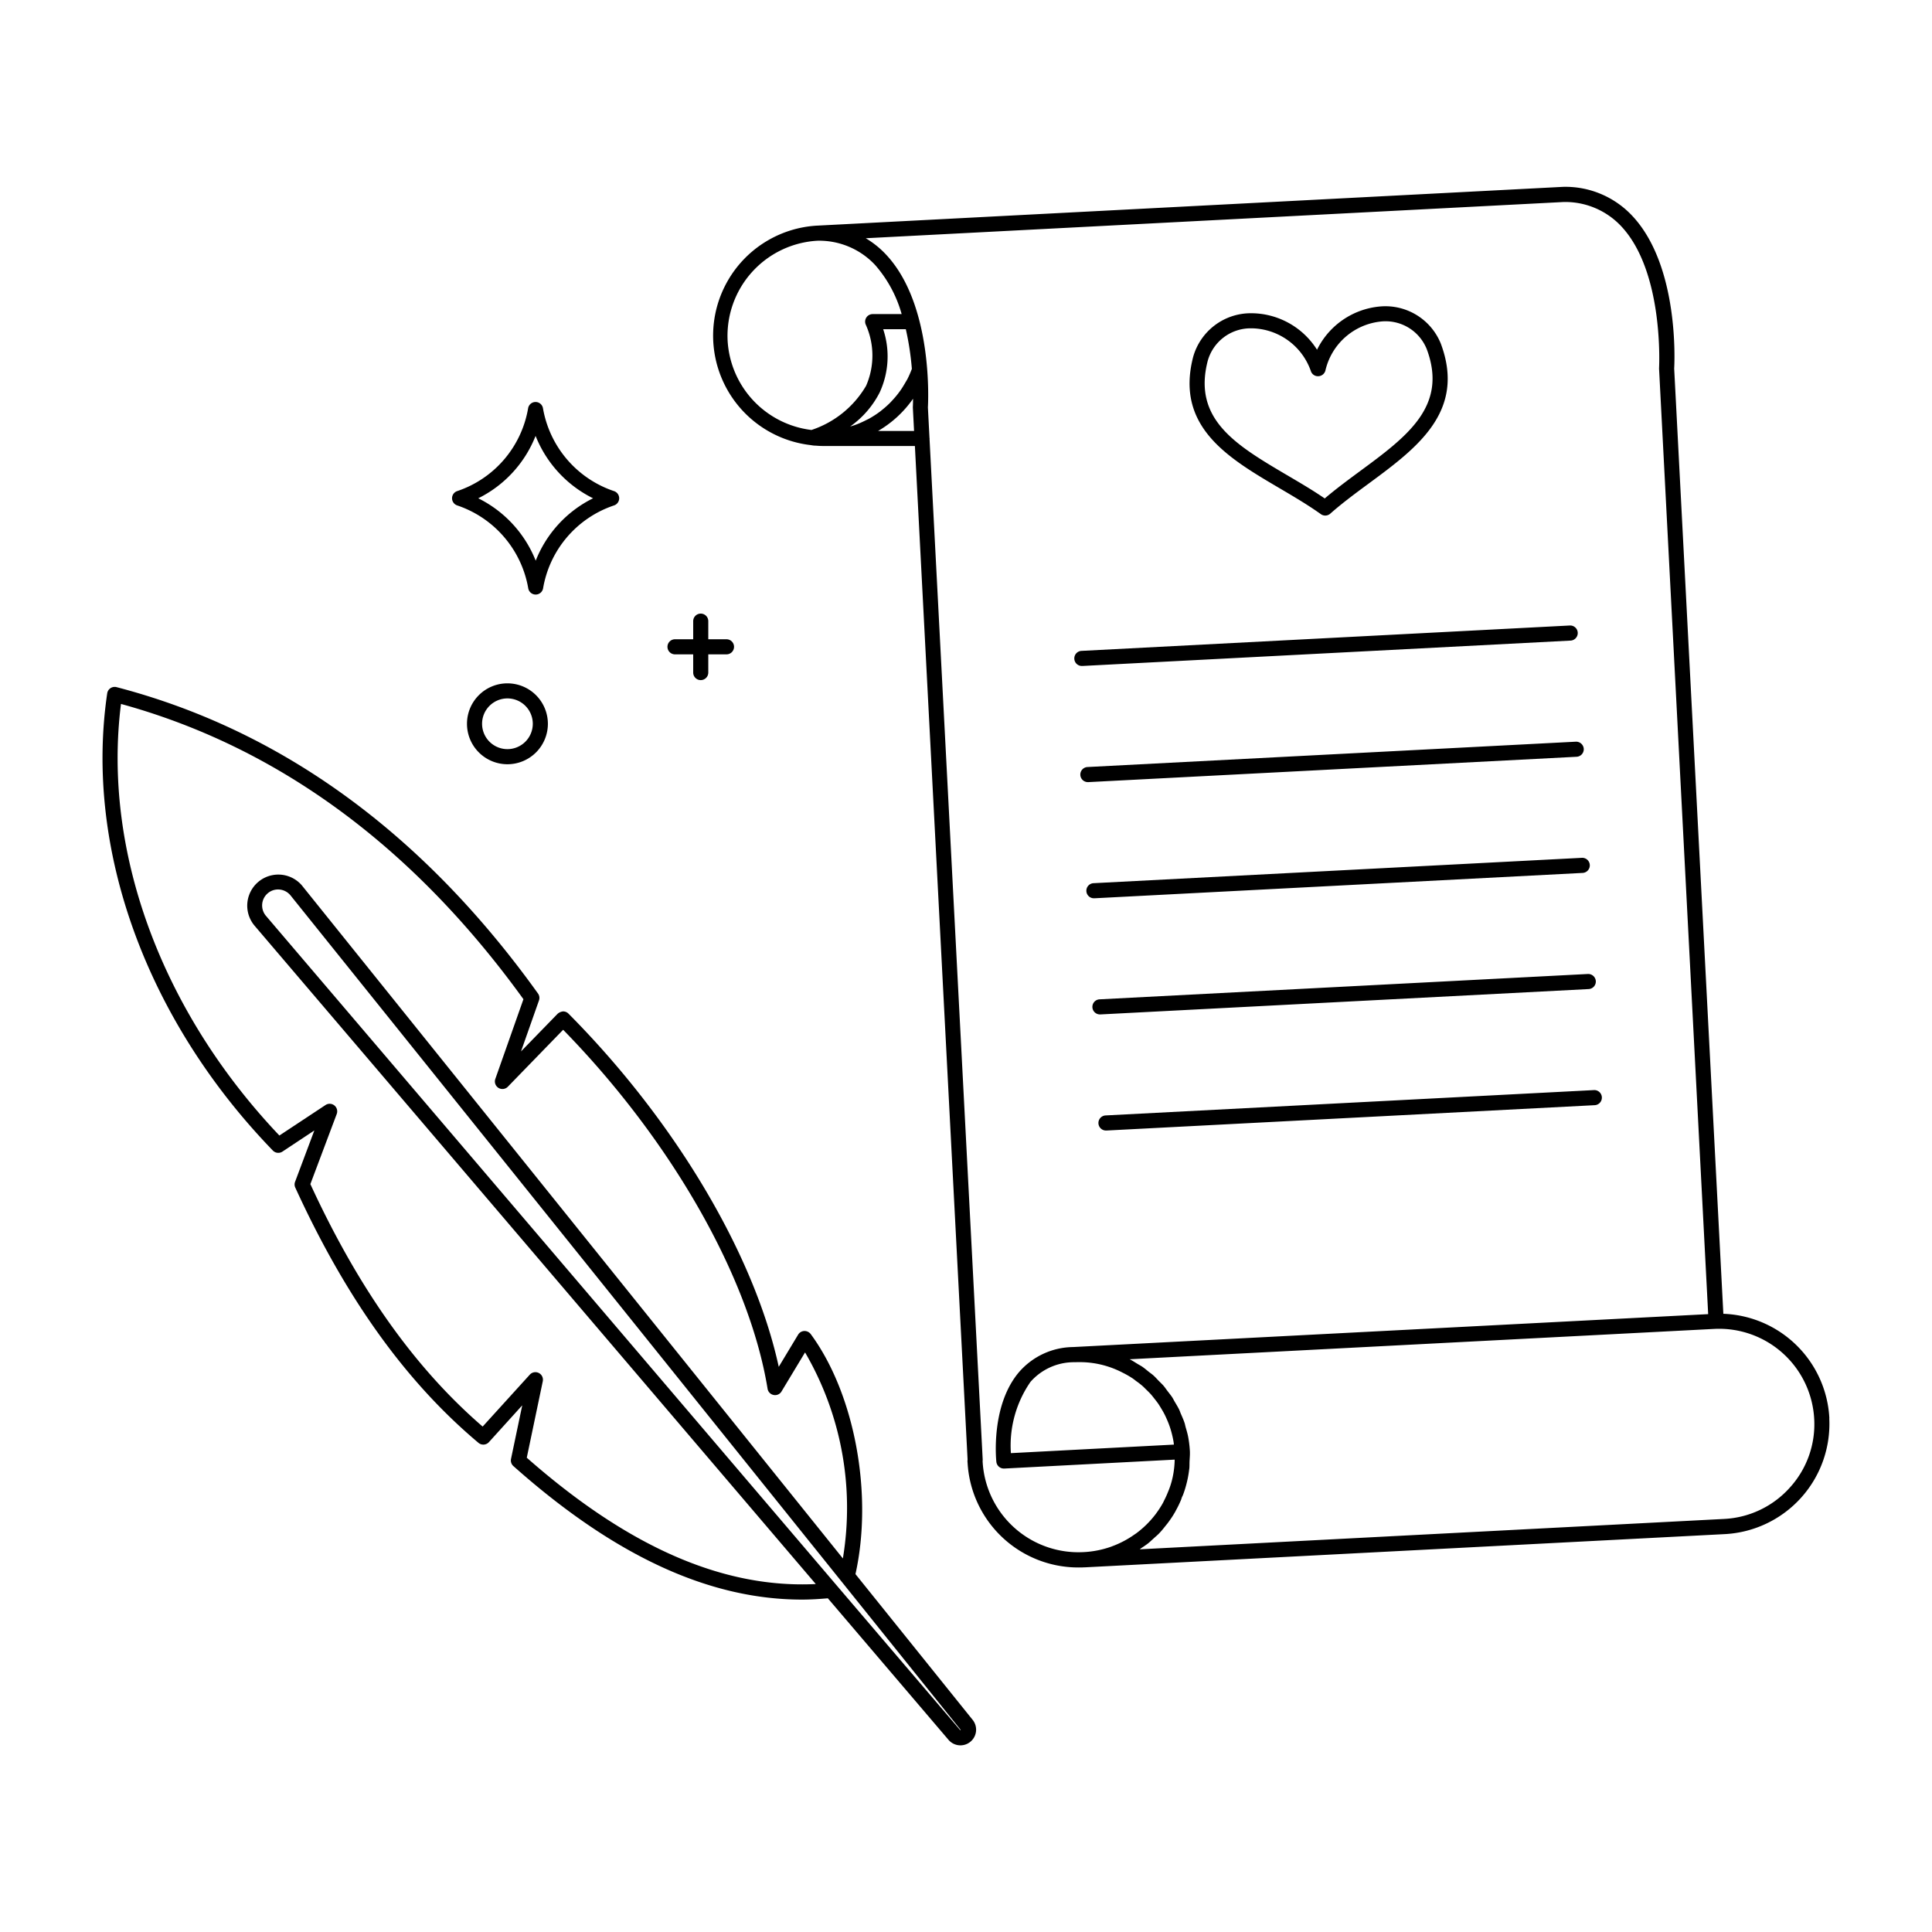 <?xml version="1.0" ?><svg xmlns="http://www.w3.org/2000/svg" width="128" height="128" viewBox="0 0 128 128"><g><path d="M30.272,33.479A7.062,7.062,0,0,1,35,38.991a.5.5,0,0,0,.49.4h0a.5.5,0,0,0,.489-.4A7.038,7.038,0,0,1,40.7,33.479a.5.5,0,0,0,0-.935,7.06,7.06,0,0,1-4.729-5.511.5.5,0,0,0-.49-.4h0a.5.5,0,0,0-.489.4,7.035,7.035,0,0,1-4.72,5.51.5.5,0,0,0,0,.935Zm5.212-4.6a7.835,7.835,0,0,0,3.808,4.134,7.807,7.807,0,0,0-3.8,4.134,7.837,7.837,0,0,0-3.807-4.134A7.809,7.809,0,0,0,35.484,28.878Z"/><path d="M44.721,43.353h1.205v1.206a.5.5,0,0,0,1,0V43.353h1.206a.5.5,0,0,0,0-1H46.926v-1.2a.5.5,0,0,0-1,0v1.2H44.721a.5.5,0,0,0,0,1Z"/><path d="M33.619,45.273a2.68,2.68,0,1,0,2.68,2.68A2.683,2.683,0,0,0,33.619,45.273Zm0,4.359a1.68,1.68,0,1,1,1.68-1.679A1.682,1.682,0,0,1,33.619,49.632Z"/><path d="M56.677,104.289c1.179-5.3-.049-11.948-2.967-15.907a.521.521,0,0,0-.425-.2.5.5,0,0,0-.406.241l-1.285,2.132c-1.618-7.445-6.857-16.281-13.932-23.4a.5.5,0,0,0-.354-.147.672.672,0,0,0-.359.152l-2.431,2.5,1.191-3.379a.5.5,0,0,0-.065-.458C28.028,55.2,18.635,48.37,7.724,45.525a.5.5,0,0,0-.621.411c-1.517,10.3,2.585,21.622,10.975,30.291a.5.5,0,0,0,.635.069l2.113-1.4-1.276,3.4a.5.5,0,0,0,.013.384C22.926,86.03,26.9,91.562,31.7,95.592a.5.5,0,0,0,.692-.047L34.6,93.107l-.744,3.549a.5.5,0,0,0,.158.476c6.676,5.937,12.953,8.845,19.124,8.845.57,0,1.14-.037,1.709-.086l7.984,9.366h0a1.037,1.037,0,0,0,1.6-1.324ZM34.9,96.577l1.061-5.066a.5.5,0,0,0-.859-.438l-3.125,3.441c-4.481-3.869-8.219-9.132-11.414-16.064l1.746-4.645a.5.5,0,0,0-.744-.593L18.51,75.231C10.678,66.983,6.785,56.364,8.016,46.638,18.392,49.486,27.358,56.065,34.679,66.2l-1.863,5.283a.5.5,0,0,0,.83.515l3.664-3.773c7.166,7.331,12.34,16.405,13.544,23.785a.5.5,0,0,0,.4.41.492.492,0,0,0,.523-.232l1.56-2.587a20.448,20.448,0,0,1,2.506,13.65l-35.85-44.6a2.059,2.059,0,0,0-3.134,2.671l37.188,43.625C47.909,105.245,41.629,102.5,34.9,96.577Zm28.7,18.03h0L55.4,105l0,0L17.619,60.676a1.061,1.061,0,0,1,.119-1.493,1.046,1.046,0,0,1,.771-.25,1.07,1.07,0,0,1,.741.392l44.4,55.288A.039.039,0,0,1,63.594,114.607Z"/><path d="M84.764,32.34c.928.546,1.889,1.111,2.747,1.724a.5.5,0,0,0,.622-.032c.79-.7,1.687-1.361,2.554-2,3.171-2.339,6.45-4.758,4.774-9.258a3.96,3.96,0,0,0-4.029-2.469,5.163,5.163,0,0,0-4.175,2.866,5.172,5.172,0,0,0-4.441-2.418,3.966,3.966,0,0,0-3.766,2.892C77.855,28.276,81.368,30.342,84.764,32.34Zm-4.751-8.424a2.949,2.949,0,0,1,2.836-2.164h.11A4.221,4.221,0,0,1,86.853,24.6a.49.49,0,0,0,.5.324.5.5,0,0,0,.458-.373A4.217,4.217,0,0,1,91.5,21.3a2.938,2.938,0,0,1,3.029,1.839c1.405,3.775-1.3,5.773-4.438,8.085-.779.575-1.581,1.167-2.324,1.8-.8-.55-1.664-1.055-2.5-1.546C81.913,29.5,79.012,27.8,80.013,23.916Z"/><path d="M71.688,44.122h.026l32.341-1.681a.5.5,0,0,0-.052-1l-32.34,1.681a.5.5,0,0,0,.025,1Z"/><path d="M72.062,50.817a.5.5,0,0,0,.025,1h.027l32.34-1.679a.5.5,0,0,0,.474-.526.507.507,0,0,0-.526-.473Z"/><path d="M72.462,58.513a.5.5,0,0,0,.025,1h.027l32.34-1.68a.5.5,0,1,0-.052-1Z"/><path d="M72.861,66.208a.5.5,0,0,0,.026,1h.026l32.34-1.68a.5.5,0,0,0,.474-.525.505.505,0,0,0-.525-.474Z"/><path d="M73.261,73.9a.5.5,0,0,0,.026,1h.026l32.34-1.679a.5.5,0,1,0-.051-1Z"/><path d="M121.2,93.963a7.3,7.3,0,0,0-7.024-6.921l-3.257-62.623c.017-.275.364-6.769-2.772-10.114a6.063,6.063,0,0,0-4.583-1.926l-49.429,2.57-.01,0v0a7.3,7.3,0,0,0-.413,14.54,1.978,1.978,0,0,0,.359.038c.144.012.286.022.519.022h.045l.008,0h5.971L64.105,96.7a.783.783,0,0,0,0,.216,7.348,7.348,0,0,0,7.359,6.933c.125,0,.251,0,.377-.01l.058,0,42.373-2.2a7.311,7.311,0,0,0,6.922-7.669ZM48.207,22.574a6.312,6.312,0,0,1,5.955-6.625,5.071,5.071,0,0,1,3.818,1.608,8.339,8.339,0,0,1,1.757,3.252h-1.92a.5.5,0,0,0-.467.678,5,5,0,0,1,.031,4.073,6.591,6.591,0,0,1-3.619,2.927A6.325,6.325,0,0,1,48.207,22.574Zm11.771,2.78c-.1.171-.2.339-.313.5-.057.081-.116.161-.177.239q-.175.227-.371.435c-.063.068-.124.137-.19.2a6.265,6.265,0,0,1-.535.468c-.033.026-.062.055-.1.08a6.386,6.386,0,0,1-.7.454c-.069.039-.142.07-.212.106-.182.093-.367.179-.558.255-.091.036-.183.068-.276.1-.072.025-.148.043-.221.065A6.193,6.193,0,0,0,58.281,26a5.684,5.684,0,0,0,.232-4.188h1.5a18.538,18.538,0,0,1,.4,2.626,6.484,6.484,0,0,1-.3.687C60.07,25.2,60.023,25.277,59.978,25.354Zm-1.806,3.2a7.282,7.282,0,0,0,2.319-2.136c0,.338-.012.551-.013.571l.081,1.565ZM65.1,96.8a.622.622,0,0,0,.006-.106l-3.522-67.62a.189.189,0,0,0,.005-.023c0-.014-.007-.026-.008-.04l-.105-2.021c.016-.275.369-6.769-2.765-10.115a6.066,6.066,0,0,0-1.353-1.091l46.226-2.4a5.079,5.079,0,0,1,3.828,1.608c2.841,3.03,2.509,9.31,2.505,9.428l3.254,62.645L71.087,89.246h0A4.808,4.808,0,0,0,67.518,90.9c-1.884,2.21-1.523,5.8-1.507,5.949a.5.5,0,0,0,.5.446h.027l11.286-.591c0,.031,0,.063,0,.094a6.031,6.031,0,0,1-.2,1.353,5.237,5.237,0,0,1-.238.688q-.115.291-.256.565c-.03.059-.055.12-.087.177a6.358,6.358,0,0,1-.441.682c-.01.013-.016.026-.026.038s-.043.053-.062.079a6.326,6.326,0,0,1-1.227,1.2c-.034.026-.08.054-.117.08a6.36,6.36,0,0,1-1.491.786l-.057.023a6.423,6.423,0,0,1-1.821.362l-.008,0A6.355,6.355,0,0,1,65.1,96.8Zm9.968-5.457c.075.05.142.109.214.162.143.1.286.21.418.326.08.07.152.147.228.221.114.11.229.221.334.34.073.083.14.171.209.258.095.12.189.239.276.365.063.094.121.191.18.288.078.129.154.258.222.392.052.1.1.206.146.311.061.136.118.274.169.415q.059.163.108.33c.043.143.08.288.113.435.025.114.049.228.067.344.01.059.014.119.022.179l-10.8.565a7.412,7.412,0,0,1,1.3-4.724,3.837,3.837,0,0,1,2.841-1.3c.12,0,.234-.005.351-.005h.1a6.132,6.132,0,0,1,2.8.692A6.216,6.216,0,0,1,75.069,91.342Zm43.509,7.219a6.256,6.256,0,0,1-4.354,2.072l-38.712,2.012c.038-.025.07-.058.108-.084.086-.058.18-.115.251-.17a2.659,2.659,0,0,0,.4-.322c.026-.02.049-.045.074-.066.054-.048.106-.095.159-.144.079-.072.161-.139.239-.216a4.47,4.47,0,0,0,.309-.343c.046-.054.08-.1.124-.155l.1-.124c.032-.042.076-.09.1-.128a6.612,6.612,0,0,0,.508-.774l0-.007a6.83,6.83,0,0,0,.358-.729c.025-.057.04-.126.064-.185s.054-.107.075-.164a6.341,6.341,0,0,0,.2-.624,7.017,7.017,0,0,0,.207-1.064c0-.011.005-.022.006-.034.019-.16.01-.323.017-.485.01-.218.032-.433.023-.659l0-.013v0a7.093,7.093,0,0,0-.114-.959c-.04-.211-.1-.414-.16-.618-.029-.1-.046-.207-.079-.308-.07-.209-.16-.41-.248-.611-.038-.089-.066-.181-.108-.268-.086-.178-.191-.345-.291-.516-.06-.1-.111-.209-.175-.308-.1-.147-.209-.28-.315-.419-.086-.113-.163-.231-.255-.338s-.217-.222-.326-.334-.218-.237-.339-.346c-.1-.09-.214-.166-.32-.251-.144-.115-.282-.235-.435-.339-.1-.065-.2-.116-.3-.177-.173-.106-.342-.217-.525-.309l38.724-2.011a6.311,6.311,0,0,1,6.629,5.974A6.225,6.225,0,0,1,118.578,98.561Z"/></g></svg>